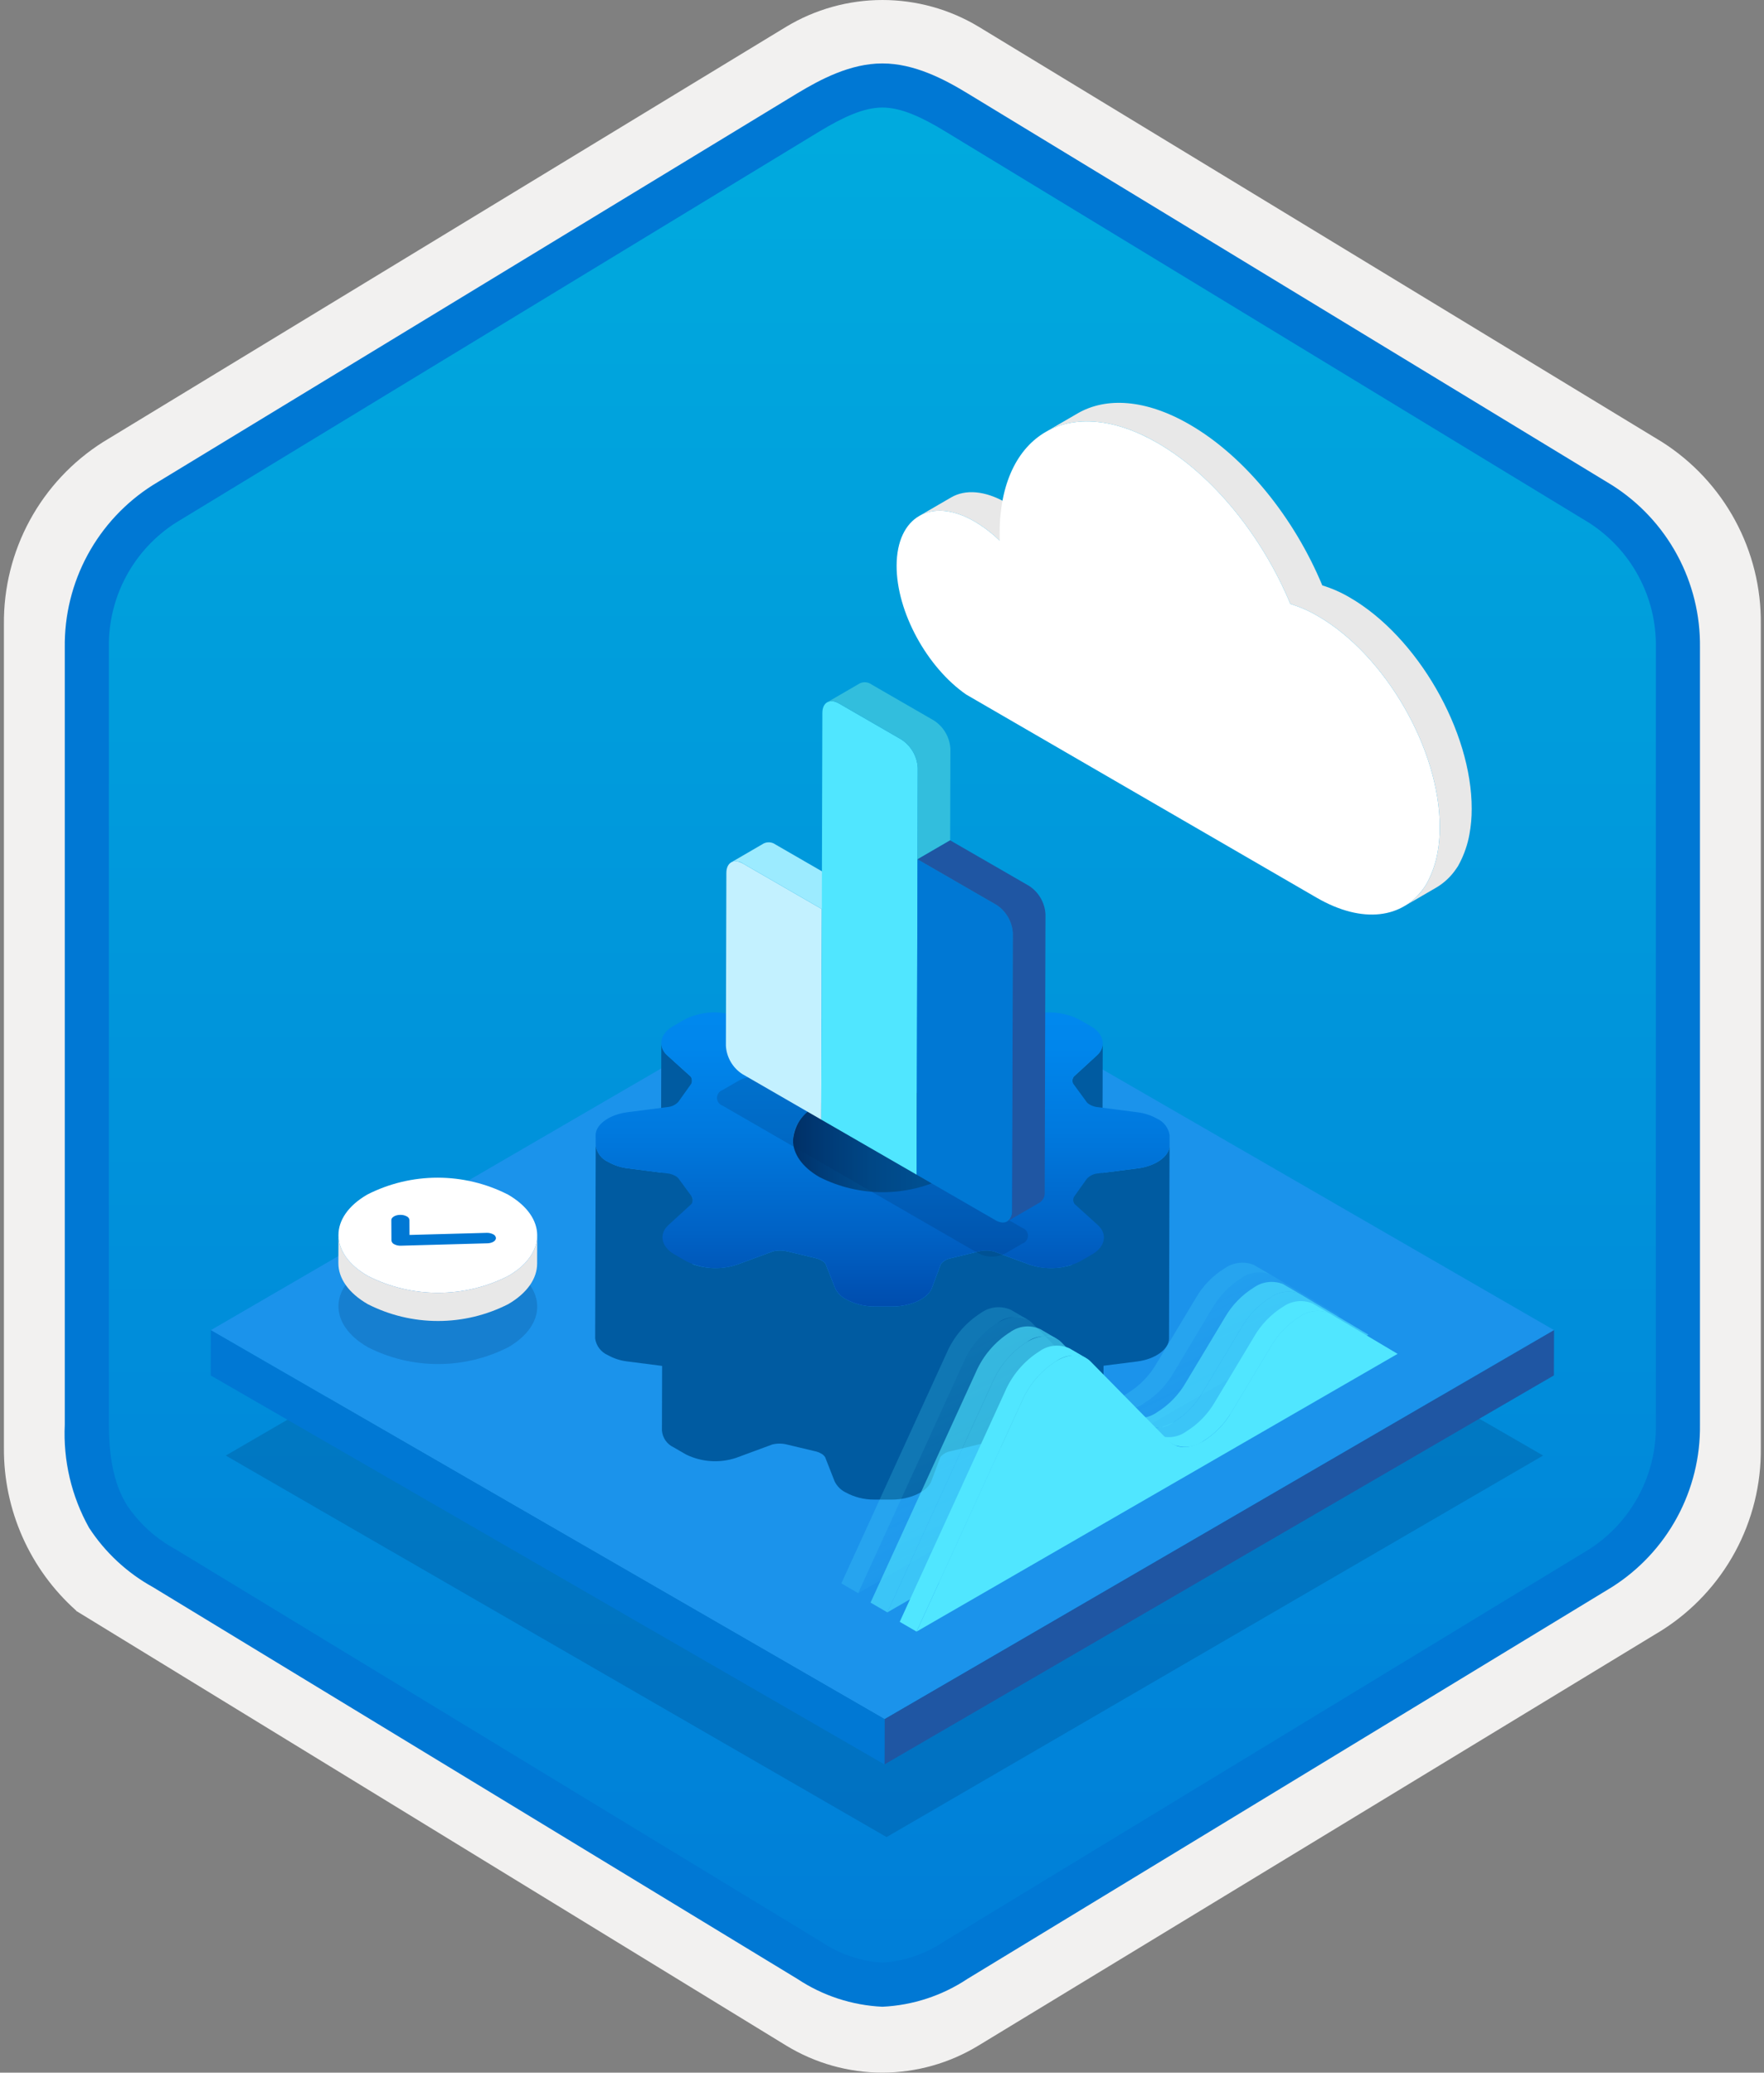 <svg width="160" height="188" viewBox="0 0 160 188" fill="none" xmlns="http://www.w3.org/2000/svg">
<rect x="0" y="0" width="160" height="188" fill="#808080" stroke="none"/>
<g clip-path="url(#clip0_375_4072)">
<path d="M80.034 188C83.115 187.994 86.135 187.141 88.764 185.534L150.739 147.874C153.52 146.11 155.805 143.665 157.375 140.771C158.945 137.876 159.749 134.628 159.711 131.336V56.621C159.748 53.328 158.942 50.081 157.372 47.187C155.802 44.293 153.519 41.848 150.739 40.083L88.764 2.423C86.131 0.838 83.115 0 80.041 0C76.968 0 73.952 0.838 71.318 2.423L9.343 40.098C6.56 41.86 4.274 44.305 2.701 47.199C1.128 50.093 0.321 53.342 0.356 56.636V131.336C0.337 134.119 0.912 136.874 2.042 139.418C3.171 141.962 4.83 144.236 6.907 146.089V146.115L71.318 185.549C73.944 187.149 76.959 187.996 80.034 188V188ZM80.681 6.952C82.633 6.952 85.111 8.165 86.82 9.209L147.577 46.403C151.329 48.688 153.445 55.284 153.445 60.035L152.813 131.336C152.813 136.087 149.614 140.355 145.861 142.64L85.466 179.021C82.031 181.109 79.241 181.109 75.806 179.021L14.598 142.549C10.846 140.265 7.828 136.072 7.828 131.336V57.688C7.86 55.323 8.469 53.001 9.602 50.925C10.735 48.848 12.357 47.079 14.328 45.771L74.904 9.209C76.613 8.165 78.73 6.952 80.681 6.952Z" fill="#F2F1F0"/>
<path fill-rule="evenodd" clip-rule="evenodd" d="M87.932 10.533C85.561 9.059 82.826 8.278 80.034 8.278C77.243 8.278 74.507 9.059 72.136 10.533L16.001 44.864C13.475 46.476 11.403 48.706 9.981 51.344C8.559 53.981 7.834 56.938 7.876 59.934V128.038C7.836 131.033 8.561 133.99 9.983 136.627C11.405 139.264 13.476 141.495 16.001 143.108L72.136 177.439C74.507 178.912 77.242 179.694 80.034 179.694C82.826 179.694 85.561 178.912 87.932 177.439L144.066 143.108C146.591 141.495 148.663 139.264 150.085 136.627C151.507 133.99 152.232 131.033 152.192 128.038V59.934C152.231 56.939 151.504 53.983 150.083 51.346C148.661 48.709 146.59 46.478 144.066 44.864L87.932 10.533Z" fill="url(#paint0_linear_375_4072)"/>
<path fill-rule="evenodd" clip-rule="evenodd" d="M80.034 9.754C81.717 9.754 83.6 10.62 85.667 11.878L144.132 47.42C146.024 48.634 147.573 50.311 148.634 52.292C149.695 54.273 150.231 56.492 150.192 58.739V129.218C150.231 131.464 149.695 133.684 148.634 135.664C147.573 137.645 146.024 139.322 144.132 140.536L85.668 176.078L85.667 176.079C83.996 177.218 82.052 177.889 80.034 178.022C78.017 177.889 76.072 177.218 74.401 176.079L74.4 176.078L15.938 140.538L15.936 140.537C14.148 139.573 12.623 138.186 11.494 136.497C10.517 134.894 9.876 132.679 9.876 129.218V58.739C9.837 56.492 10.374 54.273 11.434 52.292C12.495 50.311 14.044 48.634 15.935 47.421L74.392 11.883L74.396 11.881C76.48 10.628 78.34 9.754 80.034 9.754ZM87.746 8.461L146.21 44.003C148.689 45.573 150.724 47.751 152.121 50.331C153.518 52.911 154.231 55.806 154.192 58.739V129.218C154.231 132.151 153.518 135.046 152.121 137.626C150.724 140.205 148.689 142.384 146.21 143.955L87.746 179.496C85.451 181.021 82.786 181.894 80.034 182.022C77.282 181.894 74.617 181.021 72.322 179.496H72.322L13.858 143.954L13.855 143.953C11.52 142.66 9.537 140.814 8.079 138.579C6.484 135.725 5.721 132.482 5.876 129.218V58.739C5.837 55.805 6.55 52.911 7.947 50.331C9.345 47.751 11.38 45.572 13.858 44.002L72.322 8.461L72.331 8.456C74.421 7.198 77.129 5.754 80.034 5.754C82.92 5.754 85.637 7.177 87.746 8.461V8.461Z" fill="#0078D4"/>
<path opacity="0.2" d="M139.966 132.026L80.416 166.633L20.477 132.027L80.027 97.42L139.966 132.026Z" fill="#003067"/>
<path d="M140.957 120.649L80.234 155.937L19.123 120.654L79.845 85.366L140.957 120.649Z" fill="#1B93EB"/>
<path d="M140.957 120.649L140.945 124.755L80.223 160.043L80.234 155.937L140.957 120.649Z" fill="#1F56A3"/>
<path d="M80.234 155.937L80.223 160.043L19.111 124.76L19.123 120.654L80.234 155.937Z" fill="#0078D4"/>
<path d="M71.908 109.845L71.926 103.412C71.992 102.7 72.245 102.018 72.661 101.436C73.076 100.854 73.638 100.393 74.29 100.099C76.071 99.194 78.041 98.722 80.04 98.722C82.038 98.722 84.008 99.194 85.79 100.099C87.39 101.023 88.189 102.238 88.185 103.452L88.167 109.845L71.908 109.845Z" fill="url(#paint1_linear_375_4072)"/>
<path d="M103.236 105.971L99.988 106.386L100.021 94.632C100.015 94.844 99.964 95.052 99.872 95.243C99.78 95.433 99.649 95.602 99.487 95.738L97.419 97.631C97.321 97.738 97.268 97.879 97.274 98.023L97.227 114.727C95.981 115.125 94.642 115.121 93.399 114.716L90.131 113.508C89.737 113.408 89.326 113.397 88.928 113.476L86.279 114.118C85.909 114.175 85.574 114.367 85.338 114.656L84.516 116.85C84.159 117.781 82.598 118.506 80.957 118.506H79.33C78.423 118.51 77.531 118.283 76.736 117.847C76.308 117.632 75.961 117.282 75.751 116.85L74.891 114.656C74.8 114.514 74.672 114.399 74.52 114.324C74.385 114.244 74.24 114.184 74.088 114.146L71.412 113.508C70.981 113.401 70.53 113.401 70.099 113.508L66.838 114.712C65.53 115.142 64.117 115.127 62.819 114.668L62.836 108.839C62.842 108.729 62.808 108.621 62.742 108.534L62.734 108.524L62.764 98.009C62.77 97.869 62.72 97.732 62.626 97.627L60.53 95.739C60.363 95.6 60.228 95.428 60.134 95.234C60.04 95.039 59.988 94.827 59.983 94.61L59.95 106.36L56.902 105.968C56.295 105.892 55.709 105.698 55.176 105.399C54.874 105.267 54.61 105.06 54.41 104.798C54.21 104.536 54.08 104.227 54.033 103.901L53.983 121.416C54.031 121.742 54.161 122.051 54.361 122.313C54.561 122.575 54.824 122.782 55.126 122.914C55.659 123.214 56.246 123.407 56.852 123.483L60.056 123.895L60.039 129.745C60.062 130.07 60.172 130.382 60.356 130.651C60.54 130.919 60.793 131.134 61.087 131.273L62.24 131.938C63.659 132.628 65.293 132.731 66.788 132.227L70.049 131.023C70.48 130.916 70.931 130.916 71.362 131.023L74.039 131.661C74.191 131.699 74.336 131.759 74.471 131.839C74.622 131.914 74.751 132.029 74.841 132.172L75.702 134.366C75.912 134.797 76.258 135.147 76.687 135.362C77.481 135.798 78.374 136.025 79.28 136.021H80.907C82.548 136.021 84.11 135.296 84.467 134.366L85.288 132.172C85.525 131.882 85.86 131.69 86.229 131.633L88.878 130.991C89.277 130.913 89.688 130.923 90.082 131.023L93.35 132.231C94.844 132.736 96.477 132.632 97.895 131.942L99.046 131.273C99.336 131.135 99.583 130.923 99.764 130.658C99.945 130.394 100.053 130.087 100.077 129.767L100.094 123.881L103.187 123.487C104.792 123.277 106.038 122.37 106.033 121.419L106.082 103.904C106.088 104.855 104.842 105.762 103.236 105.971Z" fill="url(#paint2_linear_375_4072)"/>
<path d="M99.58 111.124C100.467 111.928 100.254 113.084 99.096 113.757L97.944 114.427C96.526 115.117 94.893 115.221 93.399 114.716L90.131 113.508C89.737 113.408 89.326 113.398 88.928 113.476L86.279 114.118C85.909 114.175 85.574 114.367 85.338 114.656L84.516 116.85C84.159 117.781 82.598 118.506 80.957 118.506H79.33C78.423 118.51 77.531 118.283 76.736 117.847C76.308 117.632 75.961 117.282 75.751 116.85L74.891 114.656C74.8 114.514 74.672 114.399 74.52 114.324C74.385 114.244 74.24 114.184 74.088 114.146L71.412 113.508C70.981 113.401 70.53 113.401 70.099 113.508L66.838 114.712C65.342 115.216 63.709 115.112 62.289 114.423L61.137 113.758C59.971 113.084 59.746 111.928 60.623 111.124L62.691 109.231C62.775 109.136 62.825 109.017 62.834 108.891C62.843 108.765 62.811 108.64 62.742 108.534L61.619 107.001C61.535 106.861 61.414 106.747 61.268 106.673C61.088 106.568 60.891 106.494 60.686 106.455L56.902 105.968C56.295 105.892 55.709 105.699 55.176 105.399C54.874 105.267 54.61 105.06 54.41 104.798C54.21 104.536 54.08 104.227 54.033 103.901L54.027 102.958C54.022 102.008 55.268 101.101 56.874 100.891L60.652 100.404C60.989 100.353 61.298 100.189 61.531 99.94L62.63 98.396C62.718 98.287 62.765 98.151 62.764 98.011C62.764 97.871 62.715 97.736 62.626 97.627L60.53 95.739C59.643 94.935 59.855 93.778 61.014 93.105L62.166 92.436C63.584 91.746 65.217 91.642 66.711 92.147L69.979 93.354C70.373 93.454 70.784 93.465 71.182 93.386L73.831 92.745C74.201 92.688 74.536 92.496 74.772 92.206L75.594 90.012C75.951 89.081 77.512 88.356 79.153 88.356H80.78C81.687 88.353 82.579 88.58 83.374 89.016C83.802 89.231 84.149 89.581 84.359 90.012L85.212 92.202C85.306 92.346 85.436 92.462 85.59 92.538C85.725 92.62 85.874 92.679 86.028 92.713L88.692 93.35C89.124 93.461 89.578 93.462 90.011 93.354L93.279 92.146C94.773 91.646 96.404 91.751 97.821 92.439L98.973 93.105C100.139 93.778 100.364 94.934 99.487 95.738L97.419 97.631C97.335 97.726 97.285 97.845 97.276 97.971C97.267 98.097 97.299 98.222 97.368 98.328L98.491 99.861C98.575 100.001 98.696 100.115 98.842 100.19C99.02 100.294 99.215 100.367 99.417 100.403L103.208 100.894C103.815 100.97 104.401 101.163 104.934 101.463C105.236 101.595 105.5 101.802 105.701 102.063C105.902 102.324 106.034 102.632 106.084 102.958L106.083 103.904C106.088 104.855 104.842 105.762 103.236 105.972L99.451 106.455C99.117 106.51 98.811 106.675 98.579 106.922L97.48 108.466C97.392 108.575 97.344 108.711 97.346 108.851C97.348 108.99 97.4 109.125 97.491 109.231L99.58 111.124ZM74.32 106.764C76.103 107.669 78.075 108.141 80.074 108.14C82.074 108.139 84.045 107.666 85.827 106.76C88.982 104.926 88.972 101.936 85.79 100.099C84.008 99.194 82.038 98.722 80.04 98.722C78.041 98.722 76.071 99.194 74.29 100.099C71.128 101.936 71.138 104.926 74.32 106.764" fill="url(#paint3_linear_375_4072)"/>
<path d="M86.272 45.118L83.375 46.801C84.654 46.058 86.424 46.163 88.376 47.289C89.211 47.779 89.985 48.368 90.678 49.044L93.575 47.361C92.881 46.685 92.108 46.096 91.272 45.606C89.32 44.48 87.55 44.375 86.272 45.118Z" fill="#E8E8E8"/>
<path d="M122.423 54.194C121.641 53.732 120.806 53.365 119.937 53.1C117.407 47.02 112.967 41.43 107.889 38.497C103.922 36.207 100.329 35.994 97.734 37.502L94.837 39.186C97.433 37.677 101.026 37.89 104.992 40.181C110.071 43.113 114.511 48.703 117.041 54.783C117.91 55.048 118.744 55.415 119.527 55.877C125.664 59.42 130.61 68.013 130.59 75.056C130.593 75.825 130.525 76.592 130.388 77.349C130.373 77.457 130.337 77.561 130.322 77.686C130.124 78.586 129.794 79.453 129.342 80.256C129.291 80.343 129.225 80.413 129.174 80.501C128.704 81.195 128.086 81.776 127.363 82.201L130.26 80.517C130.982 80.093 131.601 79.512 132.071 78.818C132.122 78.73 132.187 78.66 132.238 78.573C132.691 77.769 133.021 76.903 133.218 76.003C133.233 75.878 133.269 75.774 133.284 75.666C133.421 74.909 133.489 74.142 133.486 73.373C133.506 66.33 128.56 57.737 122.423 54.194Z" fill="#E8E8E8"/>
<path d="M104.992 40.181C110.071 43.113 114.511 48.703 117.041 54.783C117.91 55.048 118.744 55.415 119.527 55.877C125.664 59.42 130.61 68.013 130.59 75.056C130.593 75.825 130.525 76.592 130.388 77.349C130.373 77.457 130.336 77.561 130.321 77.686C130.124 78.586 129.794 79.452 129.342 80.255C129.291 80.343 129.225 80.413 129.174 80.501C127.25 83.293 123.606 83.84 119.44 81.435L87.635 62.997C84.093 60.544 81.313 55.503 81.325 51.307C81.338 46.845 84.5 45.051 88.376 47.289C89.211 47.779 89.985 48.368 90.678 49.044C90.665 48.811 90.665 48.595 90.666 48.37C90.692 39.287 97.103 35.625 104.992 40.181Z" fill="white"/>
<path opacity="0.2" d="M92.729 111.379C92.878 111.429 93.007 111.524 93.098 111.651C93.189 111.779 93.238 111.931 93.239 112.088C93.239 112.244 93.19 112.397 93.099 112.524C93.008 112.652 92.879 112.747 92.731 112.798L91.202 113.686C90.823 113.88 90.404 113.982 89.978 113.982C89.552 113.983 89.132 113.883 88.752 113.69L65.544 100.291C65.396 100.24 65.267 100.145 65.176 100.018C65.084 99.891 65.035 99.738 65.035 99.582C65.035 99.425 65.084 99.272 65.175 99.145C65.266 99.018 65.394 98.922 65.542 98.871L67.071 97.983C67.45 97.789 67.87 97.687 68.296 97.687C68.722 97.686 69.142 97.786 69.521 97.979L92.729 111.379Z" fill="#003067"/>
<path d="M74.541 82.457L74.487 101.555L67.324 97.419C66.892 97.138 66.533 96.758 66.275 96.311C66.017 95.865 65.868 95.364 65.84 94.849L65.884 79.173C65.887 78.233 66.56 77.85 67.378 78.322L74.541 82.457Z" fill="#C3F1FF"/>
<path d="M70.34 76.601C70.188 76.491 70.01 76.424 69.824 76.406C69.638 76.389 69.451 76.421 69.281 76.5L66.32 78.221C66.489 78.142 66.677 78.11 66.863 78.127C67.049 78.145 67.227 78.212 67.378 78.322L74.541 82.457L77.502 80.737L70.34 76.601Z" fill="#9CEBFF"/>
<path d="M81.759 67.08C82.191 67.362 82.55 67.741 82.808 68.188C83.066 68.634 83.215 69.135 83.243 69.65L83.22 77.943L83.139 106.55L74.487 101.555L74.591 64.655C74.594 63.715 75.267 63.331 76.085 63.804L81.759 67.08Z" fill="#50E6FF"/>
<path d="M84.721 65.359L79.046 62.083C78.895 61.973 78.717 61.906 78.531 61.888C78.345 61.87 78.158 61.903 77.989 61.982L75.027 63.703C75.197 63.624 75.384 63.591 75.57 63.609C75.756 63.627 75.934 63.694 76.085 63.804L81.759 67.08C82.191 67.362 82.55 67.741 82.808 68.188C83.066 68.634 83.215 69.135 83.243 69.65L83.22 77.943L86.181 76.222L86.205 67.929C86.177 67.414 86.028 66.913 85.77 66.467C85.512 66.02 85.153 65.641 84.721 65.359V65.359Z" fill="#32BEDD"/>
<path d="M90.383 82.078C90.815 82.36 91.174 82.74 91.432 83.186C91.69 83.633 91.839 84.134 91.867 84.649L91.796 109.834C91.793 110.775 91.12 111.158 90.302 110.686L83.139 106.55L83.22 77.943L90.383 82.078Z" fill="#0078D4"/>
<path d="M93.344 80.357L86.181 76.222L83.22 77.943L90.383 82.078C90.814 82.36 91.174 82.74 91.432 83.186C91.689 83.633 91.839 84.134 91.867 84.649L91.796 109.834C91.814 110.018 91.783 110.202 91.706 110.369C91.63 110.537 91.51 110.681 91.36 110.787L94.321 109.066C94.472 108.96 94.591 108.816 94.668 108.648C94.744 108.481 94.775 108.297 94.757 108.113L94.828 82.928C94.8 82.413 94.651 81.912 94.393 81.465C94.135 81.019 93.776 80.639 93.344 80.357V80.357Z" fill="#1F56A3"/>
<path opacity="0.2" d="M46.071 114.816C44.095 113.809 41.909 113.285 39.692 113.285C37.474 113.285 35.288 113.81 33.313 114.816C29.81 116.851 29.829 120.159 33.364 122.2C35.337 123.204 37.52 123.727 39.733 123.727C41.947 123.727 44.129 123.204 46.102 122.2C49.615 120.159 49.596 116.851 46.071 114.816Z" fill="#003067"/>
<path opacity="0.2" d="M102.3 126.355C103.388 125.681 104.29 124.746 104.924 123.635L108.444 117.77C109.082 116.657 109.987 115.721 111.076 115.045C111.455 114.777 111.895 114.607 112.355 114.552C112.816 114.496 113.284 114.556 113.715 114.726L115.241 115.613C114.809 115.442 114.342 115.382 113.881 115.438C113.42 115.494 112.98 115.663 112.602 115.932C111.512 116.608 110.607 117.544 109.969 118.656L106.45 124.521C105.815 125.632 104.913 126.567 103.826 127.241C103.435 127.524 102.977 127.697 102.498 127.745C102.018 127.793 101.535 127.713 101.096 127.514L99.571 126.628C100.009 126.827 100.493 126.907 100.972 126.859C101.452 126.811 101.91 126.637 102.3 126.355V126.355Z" fill="#50E6FF"/>
<path opacity="0.2" d="M85.863 122.728C86.512 121.229 87.597 119.96 88.978 119.087C89.367 118.805 89.824 118.631 90.303 118.583C90.781 118.535 91.264 118.614 91.702 118.813L93.227 119.7C92.79 119.501 92.307 119.421 91.828 119.469C91.35 119.517 90.892 119.691 90.503 119.973C89.123 120.846 88.037 122.115 87.389 123.614L77.836 144.508L76.31 143.622L85.863 122.728Z" fill="#50E6FF"/>
<path opacity="0.2" d="M90.503 119.973C89.123 120.846 88.037 122.115 87.389 123.614L77.836 144.508L121.468 119.317L115.241 115.613C114.809 115.442 114.342 115.382 113.881 115.438C113.42 115.494 112.98 115.663 112.602 115.932C111.512 116.608 110.607 117.544 109.969 118.656L106.45 124.521C105.815 125.632 104.913 126.567 103.826 127.241C102.639 127.927 101.459 127.978 100.7 127.205L93.627 120.012C92.857 119.228 91.679 119.294 90.503 119.973Z" fill="url(#paint4_linear_375_4072)"/>
<path opacity="0.6" d="M104.949 128.098C106.037 127.424 106.939 126.489 107.573 125.378L111.093 119.513C111.731 118.401 112.635 117.464 113.725 116.788C114.104 116.52 114.544 116.35 115.004 116.295C115.465 116.239 115.933 116.299 116.364 116.469L117.89 117.356C117.458 117.185 116.991 117.125 116.53 117.181C116.069 117.237 115.629 117.406 115.251 117.675C114.161 118.351 113.256 119.287 112.618 120.399L109.099 126.264C108.464 127.375 107.562 128.31 106.475 128.985C106.084 129.267 105.626 129.44 105.146 129.488C104.667 129.536 104.184 129.457 103.745 129.257L102.22 128.371C102.658 128.57 103.142 128.65 103.621 128.602C104.101 128.554 104.559 128.38 104.949 128.098V128.098Z" fill="#50E6FF"/>
<path opacity="0.6" d="M88.512 124.471C89.161 122.972 90.246 121.703 91.627 120.83C92.016 120.548 92.473 120.374 92.952 120.326C93.43 120.278 93.913 120.357 94.351 120.556L95.876 121.443C95.438 121.244 94.956 121.164 94.477 121.212C93.999 121.26 93.541 121.434 93.152 121.716C91.772 122.589 90.686 123.858 90.038 125.357L80.485 146.251L78.96 145.365L88.512 124.471Z" fill="#50E6FF"/>
<path opacity="0.6" d="M93.152 121.716C91.772 122.589 90.686 123.858 90.038 125.357L80.485 146.251L124.117 121.06L117.89 117.356C117.458 117.185 116.991 117.125 116.53 117.181C116.069 117.237 115.629 117.406 115.251 117.675C114.161 118.351 113.256 119.287 112.618 120.399L109.099 126.264C108.464 127.375 107.562 128.31 106.475 128.985C105.288 129.67 104.108 129.721 103.349 128.948L96.276 121.755C95.506 120.971 94.328 121.037 93.152 121.716Z" fill="url(#paint5_linear_375_4072)"/>
<path d="M107.598 129.841C108.686 129.167 109.588 128.232 110.222 127.121L113.742 121.256C114.38 120.144 115.284 119.207 116.374 118.531C116.753 118.263 117.193 118.093 117.653 118.038C118.114 117.982 118.582 118.042 119.013 118.212L120.539 119.099C120.107 118.929 119.639 118.869 119.179 118.924C118.718 118.98 118.278 119.15 117.9 119.418C116.81 120.094 115.905 121.03 115.267 122.142L111.747 128.007C111.113 129.118 110.211 130.053 109.123 130.728C108.733 131.01 108.275 131.184 107.795 131.231C107.316 131.279 106.833 131.2 106.394 131L104.869 130.114C105.307 130.313 105.791 130.393 106.27 130.345C106.75 130.297 107.208 130.123 107.598 129.841Z" fill="#50E6FF"/>
<path d="M91.161 126.214C91.81 124.715 92.895 123.446 94.275 122.573C94.665 122.291 95.122 122.117 95.601 122.069C96.079 122.021 96.562 122.101 97 122.299L98.525 123.186C98.087 122.987 97.605 122.907 97.126 122.956C96.648 123.004 96.19 123.177 95.801 123.459C94.421 124.332 93.335 125.601 92.687 127.1L83.134 147.995L81.608 147.108L91.161 126.214Z" fill="#50E6FF"/>
<path d="M95.801 123.459C94.421 124.332 93.335 125.601 92.687 127.1L83.134 147.995L126.766 122.803L120.539 119.099C120.107 118.929 119.64 118.868 119.179 118.924C118.718 118.98 118.278 119.15 117.9 119.418C116.81 120.094 115.905 121.03 115.267 122.142L111.748 128.007C111.113 129.118 110.211 130.053 109.124 130.728C107.937 131.413 106.757 131.464 105.998 130.691L98.925 123.498C98.155 122.714 96.977 122.78 95.801 123.459Z" fill="url(#paint6_linear_375_4072)"/>
<path d="M48.726 112.065L48.719 114.623C48.715 115.952 47.841 117.28 46.095 118.294C44.122 119.298 41.94 119.821 39.726 119.821C37.512 119.821 35.33 119.298 33.357 118.294C31.577 117.267 30.688 115.918 30.692 114.572L30.699 112.014C30.695 113.36 31.584 114.709 33.364 115.737C35.337 116.74 37.52 117.264 39.733 117.263C41.947 117.263 44.129 116.74 46.102 115.737C47.849 114.722 48.722 113.394 48.726 112.065Z" fill="#E8E8E8"/>
<path d="M46.071 108.353C49.596 110.388 49.615 113.696 46.102 115.737C44.129 116.74 41.947 117.263 39.733 117.263C37.52 117.264 35.337 116.74 33.364 115.737C29.829 113.696 29.81 110.388 33.313 108.353C35.288 107.346 37.474 106.822 39.692 106.822C41.909 106.822 44.095 107.346 46.071 108.353V108.353Z" fill="white"/>
<path d="M44.744 111.963C44.806 111.992 44.86 112.035 44.902 112.09C44.943 112.144 44.971 112.208 44.983 112.275C45.005 112.542 44.656 112.763 44.206 112.775L36.371 112.991C36.161 113.002 35.951 112.958 35.763 112.863C35.693 112.833 35.632 112.785 35.587 112.724C35.542 112.662 35.513 112.59 35.505 112.515L35.494 110.671C35.493 110.41 35.863 110.195 36.313 110.195C36.518 110.191 36.719 110.239 36.9 110.334C36.966 110.364 37.023 110.411 37.065 110.47C37.107 110.529 37.132 110.599 37.138 110.671L37.145 112.017L44.122 111.826C44.338 111.815 44.553 111.862 44.744 111.963V111.963Z" fill="#0078D4"/>
</g>
<defs>
<linearGradient id="paint0_linear_375_4072" x1="80.034" y1="8.278" x2="80.034" y2="179.694" gradientUnits="userSpaceOnUse">
<stop stop-color="#00ABDE"/>
<stop offset="1" stop-color="#007ED8"/>
</linearGradient>
<linearGradient id="paint1_linear_375_4072" x1="71.908" y1="104.283" x2="88.185" y2="104.283" gradientUnits="userSpaceOnUse">
<stop stop-color="#003067"/>
<stop offset="0.2" stop-color="#003F7C"/>
<stop offset="0.47" stop-color="#004F90"/>
<stop offset="0.74" stop-color="#00589D"/>
<stop offset="1" stop-color="#005BA1"/>
</linearGradient>
<linearGradient id="paint2_linear_375_4072" x1="4205.12" y1="5727.31" x2="4205.12" y2="4012.48" gradientUnits="userSpaceOnUse">
<stop stop-color="#003067"/>
<stop offset="0.2" stop-color="#003F7C"/>
<stop offset="0.47" stop-color="#004F90"/>
<stop offset="0.74" stop-color="#00589D"/>
<stop offset="1" stop-color="#005BA1"/>
</linearGradient>
<linearGradient id="paint3_linear_375_4072" x1="80.056" y1="118.506" x2="80.056" y2="88.356" gradientUnits="userSpaceOnUse">
<stop stop-color="#004DAE"/>
<stop offset="0.21" stop-color="#0061C4"/>
<stop offset="0.51" stop-color="#0078DD"/>
<stop offset="0.78" stop-color="#0086EC"/>
<stop offset="1" stop-color="#008BF1"/>
</linearGradient>
<linearGradient id="paint4_linear_375_4072" x1="104.537" y1="142.185" x2="92.037" y2="115.902" gradientUnits="userSpaceOnUse">
<stop stop-color="#50E6FF" stop-opacity="0"/>
<stop offset="1" stop-color="#50E6FF"/>
</linearGradient>
<linearGradient id="paint5_linear_375_4072" x1="-36033.5" y1="4304.1" x2="-35763.4" y2="3452.23" gradientUnits="userSpaceOnUse">
<stop stop-color="#50E6FF" stop-opacity="0"/>
<stop offset="1" stop-color="#50E6FF"/>
</linearGradient>
<linearGradient id="paint6_linear_375_4072" x1="-36146.5" y1="4356.55" x2="-35876.3" y2="3504.68" gradientUnits="userSpaceOnUse">
<stop stop-color="#50E6FF" stop-opacity="0"/>
<stop offset="1" stop-color="#50E6FF"/>
</linearGradient>
<clipPath id="clip0_375_4072">
<rect width="159.356" height="188" fill="white" transform="translate(0.356)"/>
</clipPath>
</defs>
</svg>
